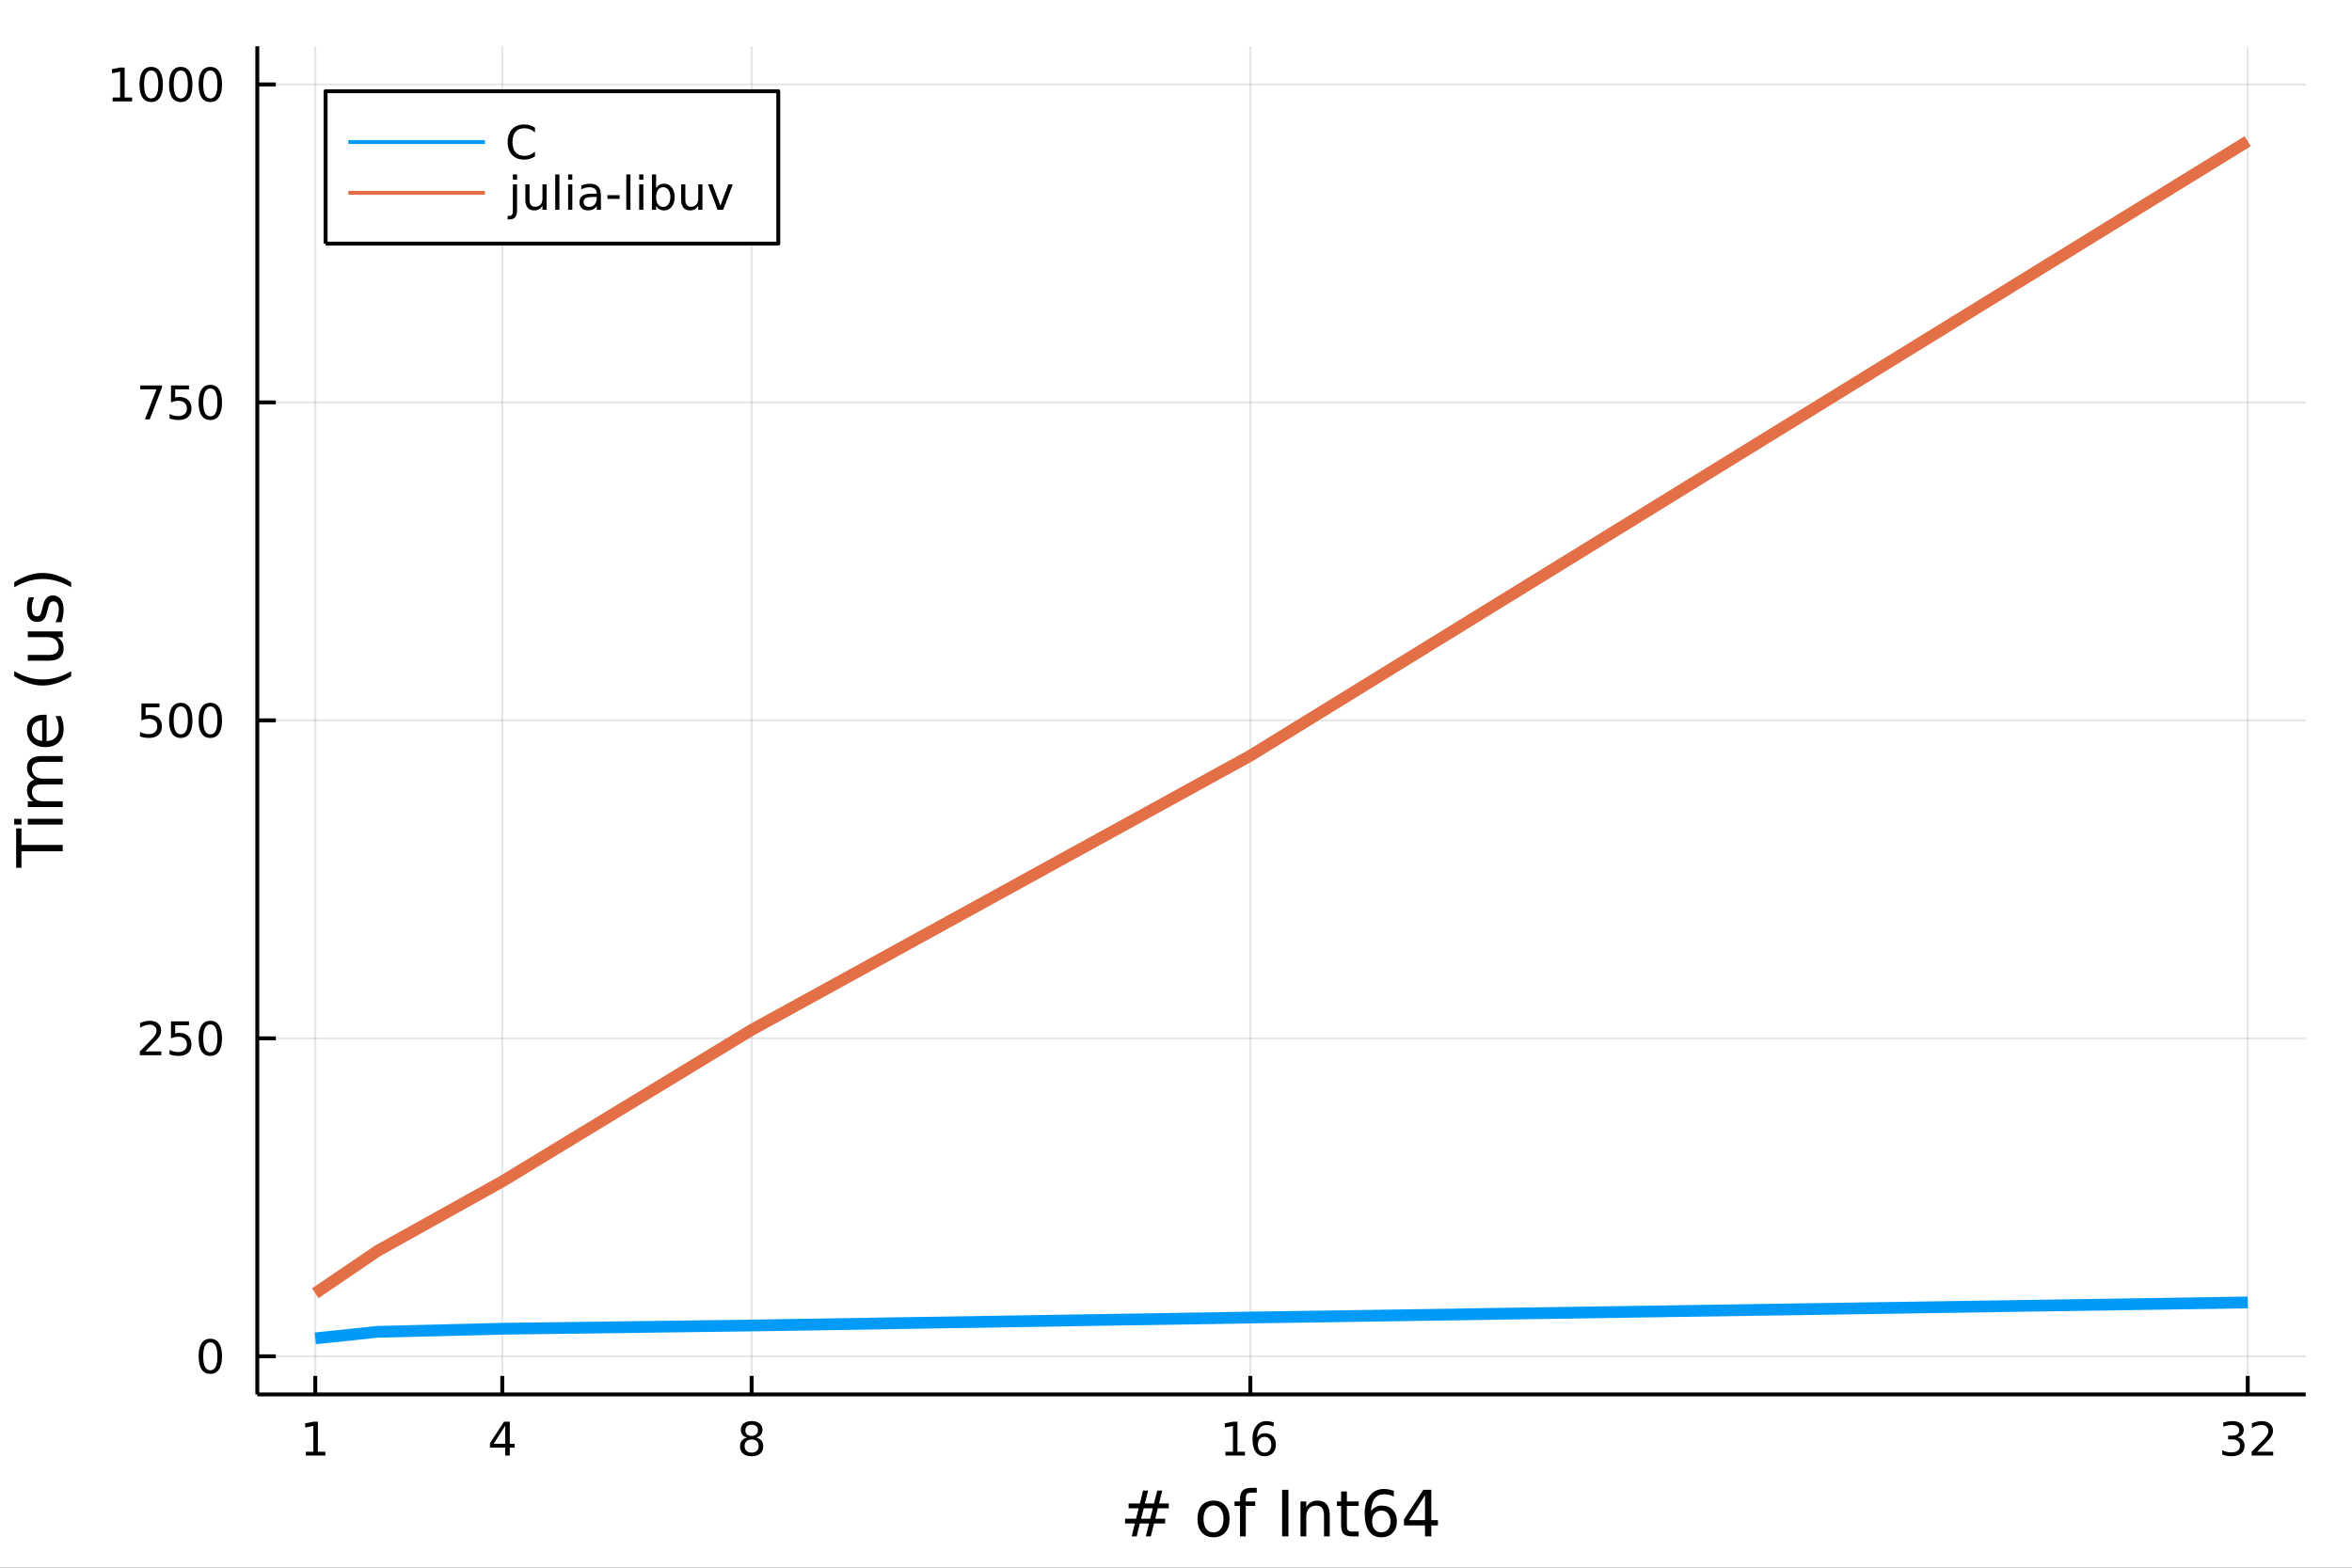 <?xml version="1.0" encoding="utf-8"?>
<svg xmlns="http://www.w3.org/2000/svg" xmlns:xlink="http://www.w3.org/1999/xlink" width="600" height="400" viewBox="0 0 2400 1600">
<rect x="0" y="0" width="2400" height="1600" fill="#333333" stroke="none"/>
<defs>
  <clipPath id="clip530">
    <rect x="0" y="0" width="2400" height="1600"/>
  </clipPath>
</defs>
<path clip-path="url(#clip530)" d="
M0 1600 L2400 1600 L2400 0 L0 0  Z
  " fill="#ffffff" fill-rule="evenodd" fill-opacity="1"/>
<defs>
  <clipPath id="clip531">
    <rect x="480" y="0" width="1681" height="1600"/>
  </clipPath>
</defs>
<path clip-path="url(#clip530)" d="
M262.551 1423.18 L2352.76 1423.18 L2352.76 47.244 L262.551 47.244  Z
  " fill="#ffffff" fill-rule="evenodd" fill-opacity="1"/>
<defs>
  <clipPath id="clip532">
    <rect x="262" y="47" width="2091" height="1377"/>
  </clipPath>
</defs>
<polyline clip-path="url(#clip532)" style="stroke:#000000; stroke-linecap:butt; stroke-linejoin:round; stroke-width:2; stroke-opacity:0.1; fill:none" points="
  321.708,1423.18 321.708,47.244 
  "/>
<polyline clip-path="url(#clip532)" style="stroke:#000000; stroke-linecap:butt; stroke-linejoin:round; stroke-width:2; stroke-opacity:0.1; fill:none" points="
  512.536,1423.18 512.536,47.244 
  "/>
<polyline clip-path="url(#clip532)" style="stroke:#000000; stroke-linecap:butt; stroke-linejoin:round; stroke-width:2; stroke-opacity:0.1; fill:none" points="
  766.974,1423.18 766.974,47.244 
  "/>
<polyline clip-path="url(#clip532)" style="stroke:#000000; stroke-linecap:butt; stroke-linejoin:round; stroke-width:2; stroke-opacity:0.1; fill:none" points="
  1275.85,1423.18 1275.85,47.244 
  "/>
<polyline clip-path="url(#clip532)" style="stroke:#000000; stroke-linecap:butt; stroke-linejoin:round; stroke-width:2; stroke-opacity:0.1; fill:none" points="
  2293.6,1423.18 2293.6,47.244 
  "/>
<polyline clip-path="url(#clip530)" style="stroke:#000000; stroke-linecap:butt; stroke-linejoin:round; stroke-width:4; stroke-opacity:1; fill:none" points="
  262.551,1423.18 2352.76,1423.18 
  "/>
<polyline clip-path="url(#clip530)" style="stroke:#000000; stroke-linecap:butt; stroke-linejoin:round; stroke-width:4; stroke-opacity:1; fill:none" points="
  321.708,1423.18 321.708,1404.28 
  "/>
<polyline clip-path="url(#clip530)" style="stroke:#000000; stroke-linecap:butt; stroke-linejoin:round; stroke-width:4; stroke-opacity:1; fill:none" points="
  512.536,1423.18 512.536,1404.28 
  "/>
<polyline clip-path="url(#clip530)" style="stroke:#000000; stroke-linecap:butt; stroke-linejoin:round; stroke-width:4; stroke-opacity:1; fill:none" points="
  766.974,1423.18 766.974,1404.28 
  "/>
<polyline clip-path="url(#clip530)" style="stroke:#000000; stroke-linecap:butt; stroke-linejoin:round; stroke-width:4; stroke-opacity:1; fill:none" points="
  1275.85,1423.18 1275.85,1404.28 
  "/>
<polyline clip-path="url(#clip530)" style="stroke:#000000; stroke-linecap:butt; stroke-linejoin:round; stroke-width:4; stroke-opacity:1; fill:none" points="
  2293.6,1423.18 2293.6,1404.28 
  "/>
<path clip-path="url(#clip530)" d="M312.09 1481.64 L319.729 1481.64 L319.729 1455.28 L311.419 1456.95 L311.419 1452.69 L319.683 1451.02 L324.358 1451.02 L324.358 1481.64 L331.997 1481.64 L331.997 1485.58 L312.09 1485.58 L312.09 1481.64 Z" fill="#000000" fill-rule="evenodd" fill-opacity="1" /><path clip-path="url(#clip530)" d="M515.545 1455.09 L503.74 1473.54 L515.545 1473.54 L515.545 1455.09 M514.319 1451.02 L520.198 1451.02 L520.198 1473.54 L525.129 1473.54 L525.129 1477.43 L520.198 1477.43 L520.198 1485.58 L515.545 1485.58 L515.545 1477.43 L499.944 1477.43 L499.944 1472.92 L514.319 1451.02 Z" fill="#000000" fill-rule="evenodd" fill-opacity="1" /><path clip-path="url(#clip530)" d="M766.974 1469.17 Q763.64 1469.17 761.719 1470.95 Q759.821 1472.73 759.821 1475.86 Q759.821 1478.98 761.719 1480.77 Q763.64 1482.55 766.974 1482.55 Q770.307 1482.55 772.228 1480.77 Q774.15 1478.96 774.15 1475.86 Q774.15 1472.73 772.228 1470.95 Q770.33 1469.17 766.974 1469.17 M762.298 1467.18 Q759.289 1466.44 757.599 1464.38 Q755.932 1462.32 755.932 1459.35 Q755.932 1455.21 758.872 1452.8 Q761.835 1450.39 766.974 1450.39 Q772.136 1450.39 775.076 1452.8 Q778.015 1455.21 778.015 1459.35 Q778.015 1462.32 776.326 1464.38 Q774.659 1466.44 771.673 1467.18 Q775.052 1467.96 776.927 1470.26 Q778.826 1472.55 778.826 1475.86 Q778.826 1480.88 775.747 1483.57 Q772.691 1486.25 766.974 1486.25 Q761.256 1486.25 758.177 1483.57 Q755.122 1480.88 755.122 1475.86 Q755.122 1472.55 757.02 1470.26 Q758.918 1467.96 762.298 1467.18 M760.585 1459.79 Q760.585 1462.48 762.252 1463.98 Q763.941 1465.49 766.974 1465.49 Q769.983 1465.49 771.673 1463.98 Q773.386 1462.48 773.386 1459.79 Q773.386 1457.11 771.673 1455.6 Q769.983 1454.1 766.974 1454.1 Q763.941 1454.1 762.252 1455.6 Q760.585 1457.11 760.585 1459.79 Z" fill="#000000" fill-rule="evenodd" fill-opacity="1" /><path clip-path="url(#clip530)" d="M1250.46 1481.64 L1258.09 1481.64 L1258.09 1455.28 L1249.78 1456.95 L1249.78 1452.69 L1258.05 1451.02 L1262.72 1451.02 L1262.72 1481.64 L1270.36 1481.64 L1270.36 1485.58 L1250.46 1485.58 L1250.46 1481.64 Z" fill="#000000" fill-rule="evenodd" fill-opacity="1" /><path clip-path="url(#clip530)" d="M1290.39 1466.44 Q1287.24 1466.44 1285.39 1468.59 Q1283.56 1470.74 1283.56 1474.49 Q1283.56 1478.22 1285.39 1480.39 Q1287.24 1482.55 1290.39 1482.55 Q1293.53 1482.55 1295.36 1480.39 Q1297.21 1478.22 1297.21 1474.49 Q1297.21 1470.74 1295.36 1468.59 Q1293.53 1466.44 1290.39 1466.44 M1299.67 1451.78 L1299.67 1456.04 Q1297.91 1455.21 1296.1 1454.77 Q1294.32 1454.33 1292.56 1454.33 Q1287.93 1454.33 1285.48 1457.45 Q1283.05 1460.58 1282.7 1466.9 Q1284.07 1464.89 1286.13 1463.82 Q1288.19 1462.73 1290.66 1462.73 Q1295.87 1462.73 1298.88 1465.9 Q1301.91 1469.05 1301.91 1474.49 Q1301.91 1479.82 1298.77 1483.03 Q1295.62 1486.25 1290.39 1486.25 Q1284.39 1486.25 1281.22 1481.67 Q1278.05 1477.06 1278.05 1468.33 Q1278.05 1460.14 1281.94 1455.28 Q1285.83 1450.39 1292.38 1450.39 Q1294.14 1450.39 1295.92 1450.74 Q1297.72 1451.09 1299.67 1451.78 Z" fill="#000000" fill-rule="evenodd" fill-opacity="1" /><path clip-path="url(#clip530)" d="M2283.24 1466.95 Q2286.6 1467.66 2288.47 1469.93 Q2290.37 1472.2 2290.37 1475.53 Q2290.37 1480.65 2286.85 1483.45 Q2283.33 1486.25 2276.85 1486.25 Q2274.68 1486.25 2272.36 1485.81 Q2270.07 1485.39 2267.62 1484.54 L2267.62 1480.02 Q2269.56 1481.16 2271.87 1481.74 Q2274.19 1482.32 2276.71 1482.32 Q2281.11 1482.32 2283.4 1480.58 Q2285.72 1478.84 2285.72 1475.53 Q2285.72 1472.48 2283.56 1470.77 Q2281.43 1469.03 2277.62 1469.03 L2273.59 1469.03 L2273.59 1465.19 L2277.8 1465.19 Q2281.25 1465.19 2283.08 1463.82 Q2284.91 1462.43 2284.91 1459.84 Q2284.91 1457.18 2283.01 1455.77 Q2281.13 1454.33 2277.62 1454.33 Q2275.69 1454.33 2273.5 1454.75 Q2271.3 1455.16 2268.66 1456.04 L2268.66 1451.88 Q2271.32 1451.14 2273.63 1450.77 Q2275.97 1450.39 2278.03 1450.39 Q2283.36 1450.39 2286.46 1452.83 Q2289.56 1455.23 2289.56 1459.35 Q2289.56 1462.22 2287.92 1464.21 Q2286.27 1466.18 2283.24 1466.95 Z" fill="#000000" fill-rule="evenodd" fill-opacity="1" /><path clip-path="url(#clip530)" d="M2303.26 1481.64 L2319.58 1481.64 L2319.58 1485.58 L2297.64 1485.58 L2297.64 1481.64 Q2300.3 1478.89 2304.88 1474.26 Q2309.49 1469.61 2310.67 1468.27 Q2312.92 1465.74 2313.8 1464.01 Q2314.7 1462.25 2314.7 1460.56 Q2314.7 1457.8 2312.75 1456.07 Q2310.83 1454.33 2307.73 1454.33 Q2305.53 1454.33 2303.08 1455.09 Q2300.65 1455.86 2297.87 1457.41 L2297.87 1452.69 Q2300.69 1451.55 2303.15 1450.97 Q2305.6 1450.39 2307.64 1450.39 Q2313.01 1450.39 2316.2 1453.08 Q2319.4 1455.77 2319.4 1460.26 Q2319.4 1462.39 2318.59 1464.31 Q2317.8 1466.2 2315.69 1468.8 Q2315.12 1469.47 2312.01 1472.69 Q2308.91 1475.88 2303.26 1481.64 Z" fill="#000000" fill-rule="evenodd" fill-opacity="1" /><path clip-path="url(#clip530)" d="M1176.33 1539.37 L1167.07 1539.37 L1164.39 1550 L1173.72 1550 L1176.33 1539.37 M1171.55 1521.26 L1168.24 1534.46 L1177.54 1534.46 L1180.88 1521.26 L1185.97 1521.26 L1182.69 1534.46 L1192.63 1534.46 L1192.63 1539.37 L1181.45 1539.37 L1178.84 1550 L1188.96 1550 L1188.96 1554.87 L1177.6 1554.87 L1174.29 1568.04 L1169.2 1568.04 L1172.48 1554.87 L1163.15 1554.87 L1159.87 1568.04 L1154.75 1568.04 L1158.06 1554.87 L1148.03 1554.87 L1148.03 1550 L1159.24 1550 L1161.91 1539.37 L1151.66 1539.37 L1151.66 1534.46 L1163.15 1534.46 L1166.4 1521.26 L1171.55 1521.26 Z" fill="#000000" fill-rule="evenodd" fill-opacity="1" /><path clip-path="url(#clip530)" d="M1238.3 1536.5 Q1233.59 1536.5 1230.85 1540.19 Q1228.11 1543.85 1228.11 1550.25 Q1228.11 1556.65 1230.82 1560.34 Q1233.56 1564 1238.3 1564 Q1242.98 1564 1245.72 1560.31 Q1248.45 1556.62 1248.45 1550.25 Q1248.45 1543.92 1245.72 1540.23 Q1242.98 1536.5 1238.3 1536.5 M1238.3 1531.54 Q1245.94 1531.54 1250.3 1536.5 Q1254.66 1541.47 1254.66 1550.25 Q1254.66 1559 1250.3 1564 Q1245.94 1568.97 1238.3 1568.97 Q1230.63 1568.97 1226.27 1564 Q1221.94 1559 1221.94 1550.25 Q1221.94 1541.47 1226.27 1536.5 Q1230.63 1531.54 1238.3 1531.54 Z" fill="#000000" fill-rule="evenodd" fill-opacity="1" /><path clip-path="url(#clip530)" d="M1282.41 1518.52 L1282.41 1523.39 L1276.81 1523.39 Q1273.66 1523.39 1272.42 1524.66 Q1271.21 1525.93 1271.21 1529.24 L1271.21 1532.4 L1280.85 1532.4 L1280.85 1536.95 L1271.21 1536.95 L1271.21 1568.04 L1265.32 1568.04 L1265.32 1536.95 L1259.72 1536.95 L1259.72 1532.4 L1265.32 1532.4 L1265.32 1529.91 Q1265.32 1523.96 1268.09 1521.26 Q1270.86 1518.52 1276.88 1518.52 L1282.41 1518.52 Z" fill="#000000" fill-rule="evenodd" fill-opacity="1" /><path clip-path="url(#clip530)" d="M1308.29 1520.52 L1314.72 1520.52 L1314.72 1568.04 L1308.29 1568.04 L1308.29 1520.52 Z" fill="#000000" fill-rule="evenodd" fill-opacity="1" /><path clip-path="url(#clip530)" d="M1356.89 1546.53 L1356.89 1568.04 L1351.04 1568.04 L1351.04 1546.72 Q1351.04 1541.66 1349.06 1539.14 Q1347.09 1536.63 1343.14 1536.63 Q1338.4 1536.63 1335.66 1539.65 Q1332.93 1542.68 1332.93 1547.9 L1332.93 1568.04 L1327.04 1568.04 L1327.04 1532.4 L1332.93 1532.4 L1332.93 1537.93 Q1335.03 1534.72 1337.86 1533.13 Q1340.72 1531.54 1344.45 1531.54 Q1350.59 1531.54 1353.74 1535.36 Q1356.89 1539.14 1356.89 1546.53 Z" fill="#000000" fill-rule="evenodd" fill-opacity="1" /><path clip-path="url(#clip530)" d="M1374.37 1522.27 L1374.37 1532.4 L1386.43 1532.4 L1386.43 1536.95 L1374.37 1536.95 L1374.37 1556.3 Q1374.37 1560.66 1375.54 1561.9 Q1376.75 1563.14 1380.41 1563.14 L1386.43 1563.14 L1386.43 1568.04 L1380.41 1568.04 Q1373.63 1568.04 1371.06 1565.53 Q1368.48 1562.98 1368.48 1556.3 L1368.48 1536.95 L1364.18 1536.95 L1364.18 1532.4 L1368.48 1532.4 L1368.48 1522.27 L1374.37 1522.27 Z" fill="#000000" fill-rule="evenodd" fill-opacity="1" /><path clip-path="url(#clip530)" d="M1409.5 1541.72 Q1405.18 1541.72 1402.63 1544.68 Q1400.12 1547.64 1400.12 1552.8 Q1400.12 1557.92 1402.63 1560.91 Q1405.18 1563.87 1409.5 1563.87 Q1413.83 1563.87 1416.35 1560.91 Q1418.89 1557.92 1418.89 1552.8 Q1418.89 1547.64 1416.35 1544.68 Q1413.83 1541.72 1409.5 1541.72 M1422.27 1521.57 L1422.27 1527.43 Q1419.85 1526.28 1417.37 1525.68 Q1414.92 1525.08 1412.5 1525.08 Q1406.13 1525.08 1402.76 1529.37 Q1399.42 1533.67 1398.94 1542.36 Q1400.82 1539.59 1403.65 1538.13 Q1406.48 1536.63 1409.89 1536.63 Q1417.05 1536.63 1421.19 1540.99 Q1425.36 1545.32 1425.36 1552.8 Q1425.36 1560.12 1421.03 1564.54 Q1416.7 1568.97 1409.5 1568.97 Q1401.26 1568.97 1396.9 1562.66 Q1392.54 1556.33 1392.54 1544.33 Q1392.54 1533.06 1397.89 1526.38 Q1403.23 1519.66 1412.24 1519.66 Q1414.66 1519.66 1417.11 1520.14 Q1419.59 1520.62 1422.27 1521.57 Z" fill="#000000" fill-rule="evenodd" fill-opacity="1" /><path clip-path="url(#clip530)" d="M1454.1 1526.13 L1437.86 1551.49 L1454.1 1551.49 L1454.1 1526.13 M1452.41 1520.52 L1460.49 1520.52 L1460.49 1551.49 L1467.27 1551.49 L1467.27 1556.84 L1460.49 1556.84 L1460.49 1568.04 L1454.1 1568.04 L1454.1 1556.84 L1432.64 1556.84 L1432.64 1550.63 L1452.41 1520.52 Z" fill="#000000" fill-rule="evenodd" fill-opacity="1" /><polyline clip-path="url(#clip532)" style="stroke:#000000; stroke-linecap:butt; stroke-linejoin:round; stroke-width:2; stroke-opacity:0.1; fill:none" points="
  262.551,1384.24 2352.76,1384.24 
  "/>
<polyline clip-path="url(#clip532)" style="stroke:#000000; stroke-linecap:butt; stroke-linejoin:round; stroke-width:2; stroke-opacity:0.1; fill:none" points="
  262.551,1059.73 2352.76,1059.73 
  "/>
<polyline clip-path="url(#clip532)" style="stroke:#000000; stroke-linecap:butt; stroke-linejoin:round; stroke-width:2; stroke-opacity:0.1; fill:none" points="
  262.551,735.212 2352.76,735.212 
  "/>
<polyline clip-path="url(#clip532)" style="stroke:#000000; stroke-linecap:butt; stroke-linejoin:round; stroke-width:2; stroke-opacity:0.1; fill:none" points="
  262.551,410.699 2352.76,410.699 
  "/>
<polyline clip-path="url(#clip532)" style="stroke:#000000; stroke-linecap:butt; stroke-linejoin:round; stroke-width:2; stroke-opacity:0.1; fill:none" points="
  262.551,86.186 2352.76,86.186 
  "/>
<polyline clip-path="url(#clip530)" style="stroke:#000000; stroke-linecap:butt; stroke-linejoin:round; stroke-width:4; stroke-opacity:1; fill:none" points="
  262.551,1423.18 262.551,47.244 
  "/>
<polyline clip-path="url(#clip530)" style="stroke:#000000; stroke-linecap:butt; stroke-linejoin:round; stroke-width:4; stroke-opacity:1; fill:none" points="
  262.551,1384.24 281.449,1384.24 
  "/>
<polyline clip-path="url(#clip530)" style="stroke:#000000; stroke-linecap:butt; stroke-linejoin:round; stroke-width:4; stroke-opacity:1; fill:none" points="
  262.551,1059.73 281.449,1059.73 
  "/>
<polyline clip-path="url(#clip530)" style="stroke:#000000; stroke-linecap:butt; stroke-linejoin:round; stroke-width:4; stroke-opacity:1; fill:none" points="
  262.551,735.212 281.449,735.212 
  "/>
<polyline clip-path="url(#clip530)" style="stroke:#000000; stroke-linecap:butt; stroke-linejoin:round; stroke-width:4; stroke-opacity:1; fill:none" points="
  262.551,410.699 281.449,410.699 
  "/>
<polyline clip-path="url(#clip530)" style="stroke:#000000; stroke-linecap:butt; stroke-linejoin:round; stroke-width:4; stroke-opacity:1; fill:none" points="
  262.551,86.186 281.449,86.186 
  "/>
<path clip-path="url(#clip530)" d="M214.607 1370.04 Q210.996 1370.04 209.167 1373.6 Q207.362 1377.14 207.362 1384.27 Q207.362 1391.38 209.167 1394.94 Q210.996 1398.49 214.607 1398.49 Q218.241 1398.49 220.047 1394.94 Q221.875 1391.38 221.875 1384.27 Q221.875 1377.14 220.047 1373.6 Q218.241 1370.04 214.607 1370.04 M214.607 1366.33 Q220.417 1366.33 223.473 1370.94 Q226.551 1375.52 226.551 1384.27 Q226.551 1393 223.473 1397.61 Q220.417 1402.19 214.607 1402.19 Q208.797 1402.19 205.718 1397.61 Q202.662 1393 202.662 1384.27 Q202.662 1375.52 205.718 1370.94 Q208.797 1366.33 214.607 1366.33 Z" fill="#000000" fill-rule="evenodd" fill-opacity="1" /><path clip-path="url(#clip530)" d="M148.311 1073.07 L164.63 1073.07 L164.63 1077.01 L142.686 1077.01 L142.686 1073.07 Q145.348 1070.32 149.931 1065.69 Q154.538 1061.03 155.718 1059.69 Q157.964 1057.17 158.843 1055.43 Q159.746 1053.67 159.746 1051.98 Q159.746 1049.23 157.802 1047.49 Q155.88 1045.76 152.778 1045.76 Q150.579 1045.76 148.126 1046.52 Q145.695 1047.28 142.917 1048.83 L142.917 1044.11 Q145.741 1042.98 148.195 1042.4 Q150.649 1041.82 152.686 1041.82 Q158.056 1041.82 161.251 1044.51 Q164.445 1047.19 164.445 1051.68 Q164.445 1053.81 163.635 1055.73 Q162.848 1057.63 160.741 1060.22 Q160.163 1060.89 157.061 1064.11 Q153.959 1067.31 148.311 1073.07 Z" fill="#000000" fill-rule="evenodd" fill-opacity="1" /><path clip-path="url(#clip530)" d="M174.491 1042.45 L192.848 1042.45 L192.848 1046.38 L178.774 1046.38 L178.774 1054.85 Q179.792 1054.51 180.811 1054.34 Q181.829 1054.16 182.848 1054.16 Q188.635 1054.16 192.014 1057.33 Q195.394 1060.5 195.394 1065.92 Q195.394 1071.5 191.922 1074.6 Q188.45 1077.68 182.13 1077.68 Q179.954 1077.68 177.686 1077.31 Q175.44 1076.94 173.033 1076.19 L173.033 1071.5 Q175.116 1072.63 177.339 1073.19 Q179.561 1073.74 182.038 1073.74 Q186.042 1073.74 188.38 1071.63 Q190.718 1069.53 190.718 1065.92 Q190.718 1062.31 188.38 1060.2 Q186.042 1058.09 182.038 1058.09 Q180.163 1058.09 178.288 1058.51 Q176.436 1058.93 174.491 1059.81 L174.491 1042.45 Z" fill="#000000" fill-rule="evenodd" fill-opacity="1" /><path clip-path="url(#clip530)" d="M214.607 1045.52 Q210.996 1045.52 209.167 1049.09 Q207.362 1052.63 207.362 1059.76 Q207.362 1066.87 209.167 1070.43 Q210.996 1073.97 214.607 1073.97 Q218.241 1073.97 220.047 1070.43 Q221.875 1066.87 221.875 1059.76 Q221.875 1052.63 220.047 1049.09 Q218.241 1045.52 214.607 1045.52 M214.607 1041.82 Q220.417 1041.82 223.473 1046.43 Q226.551 1051.01 226.551 1059.76 Q226.551 1068.49 223.473 1073.09 Q220.417 1077.68 214.607 1077.68 Q208.797 1077.68 205.718 1073.09 Q202.662 1068.49 202.662 1059.76 Q202.662 1051.01 205.718 1046.43 Q208.797 1041.82 214.607 1041.82 Z" fill="#000000" fill-rule="evenodd" fill-opacity="1" /><path clip-path="url(#clip530)" d="M144.329 717.932 L162.686 717.932 L162.686 721.867 L148.612 721.867 L148.612 730.339 Q149.63 729.992 150.649 729.83 Q151.667 729.645 152.686 729.645 Q158.473 729.645 161.852 732.816 Q165.232 735.987 165.232 741.404 Q165.232 746.983 161.76 750.085 Q158.288 753.163 151.968 753.163 Q149.792 753.163 147.524 752.793 Q145.279 752.423 142.871 751.682 L142.871 746.983 Q144.954 748.117 147.177 748.673 Q149.399 749.228 151.876 749.228 Q155.88 749.228 158.218 747.122 Q160.556 745.015 160.556 741.404 Q160.556 737.793 158.218 735.687 Q155.88 733.58 151.876 733.58 Q150.001 733.58 148.126 733.997 Q146.274 734.413 144.329 735.293 L144.329 717.932 Z" fill="#000000" fill-rule="evenodd" fill-opacity="1" /><path clip-path="url(#clip530)" d="M184.445 721.011 Q180.834 721.011 179.005 724.575 Q177.2 728.117 177.2 735.247 Q177.2 742.353 179.005 745.918 Q180.834 749.46 184.445 749.46 Q188.079 749.46 189.885 745.918 Q191.713 742.353 191.713 735.247 Q191.713 728.117 189.885 724.575 Q188.079 721.011 184.445 721.011 M184.445 717.307 Q190.255 717.307 193.311 721.913 Q196.389 726.497 196.389 735.247 Q196.389 743.973 193.311 748.58 Q190.255 753.163 184.445 753.163 Q178.635 753.163 175.556 748.58 Q172.501 743.973 172.501 735.247 Q172.501 726.497 175.556 721.913 Q178.635 717.307 184.445 717.307 Z" fill="#000000" fill-rule="evenodd" fill-opacity="1" /><path clip-path="url(#clip530)" d="M214.607 721.011 Q210.996 721.011 209.167 724.575 Q207.362 728.117 207.362 735.247 Q207.362 742.353 209.167 745.918 Q210.996 749.46 214.607 749.46 Q218.241 749.46 220.047 745.918 Q221.875 742.353 221.875 735.247 Q221.875 728.117 220.047 724.575 Q218.241 721.011 214.607 721.011 M214.607 717.307 Q220.417 717.307 223.473 721.913 Q226.551 726.497 226.551 735.247 Q226.551 743.973 223.473 748.58 Q220.417 753.163 214.607 753.163 Q208.797 753.163 205.718 748.58 Q202.662 743.973 202.662 735.247 Q202.662 726.497 205.718 721.913 Q208.797 717.307 214.607 717.307 Z" fill="#000000" fill-rule="evenodd" fill-opacity="1" /><path clip-path="url(#clip530)" d="M143.103 393.419 L165.325 393.419 L165.325 395.41 L152.778 427.979 L147.894 427.979 L159.7 397.354 L143.103 397.354 L143.103 393.419 Z" fill="#000000" fill-rule="evenodd" fill-opacity="1" /><path clip-path="url(#clip530)" d="M174.491 393.419 L192.848 393.419 L192.848 397.354 L178.774 397.354 L178.774 405.826 Q179.792 405.479 180.811 405.317 Q181.829 405.132 182.848 405.132 Q188.635 405.132 192.014 408.303 Q195.394 411.474 195.394 416.891 Q195.394 422.47 191.922 425.571 Q188.45 428.65 182.13 428.65 Q179.954 428.65 177.686 428.28 Q175.44 427.909 173.033 427.169 L173.033 422.47 Q175.116 423.604 177.339 424.159 Q179.561 424.715 182.038 424.715 Q186.042 424.715 188.38 422.608 Q190.718 420.502 190.718 416.891 Q190.718 413.28 188.38 411.173 Q186.042 409.067 182.038 409.067 Q180.163 409.067 178.288 409.484 Q176.436 409.9 174.491 410.78 L174.491 393.419 Z" fill="#000000" fill-rule="evenodd" fill-opacity="1" /><path clip-path="url(#clip530)" d="M214.607 396.498 Q210.996 396.498 209.167 400.062 Q207.362 403.604 207.362 410.734 Q207.362 417.84 209.167 421.405 Q210.996 424.946 214.607 424.946 Q218.241 424.946 220.047 421.405 Q221.875 417.84 221.875 410.734 Q221.875 403.604 220.047 400.062 Q218.241 396.498 214.607 396.498 M214.607 392.794 Q220.417 392.794 223.473 397.4 Q226.551 401.984 226.551 410.734 Q226.551 419.46 223.473 424.067 Q220.417 428.65 214.607 428.65 Q208.797 428.65 205.718 424.067 Q202.662 419.46 202.662 410.734 Q202.662 401.984 205.718 397.4 Q208.797 392.794 214.607 392.794 Z" fill="#000000" fill-rule="evenodd" fill-opacity="1" /><path clip-path="url(#clip530)" d="M114.931 99.531 L122.57 99.531 L122.57 73.165 L114.26 74.832 L114.26 70.572 L122.524 68.906 L127.2 68.906 L127.2 99.531 L134.839 99.531 L134.839 103.466 L114.931 103.466 L114.931 99.531 Z" fill="#000000" fill-rule="evenodd" fill-opacity="1" /><path clip-path="url(#clip530)" d="M154.283 71.984 Q150.672 71.984 148.843 75.549 Q147.038 79.091 147.038 86.22 Q147.038 93.327 148.843 96.892 Q150.672 100.433 154.283 100.433 Q157.917 100.433 159.723 96.892 Q161.552 93.327 161.552 86.22 Q161.552 79.091 159.723 75.549 Q157.917 71.984 154.283 71.984 M154.283 68.281 Q160.093 68.281 163.149 72.887 Q166.227 77.47 166.227 86.22 Q166.227 94.947 163.149 99.554 Q160.093 104.137 154.283 104.137 Q148.473 104.137 145.394 99.554 Q142.339 94.947 142.339 86.22 Q142.339 77.47 145.394 72.887 Q148.473 68.281 154.283 68.281 Z" fill="#000000" fill-rule="evenodd" fill-opacity="1" /><path clip-path="url(#clip530)" d="M184.445 71.984 Q180.834 71.984 179.005 75.549 Q177.2 79.091 177.2 86.22 Q177.2 93.327 179.005 96.892 Q180.834 100.433 184.445 100.433 Q188.079 100.433 189.885 96.892 Q191.713 93.327 191.713 86.22 Q191.713 79.091 189.885 75.549 Q188.079 71.984 184.445 71.984 M184.445 68.281 Q190.255 68.281 193.311 72.887 Q196.389 77.47 196.389 86.22 Q196.389 94.947 193.311 99.554 Q190.255 104.137 184.445 104.137 Q178.635 104.137 175.556 99.554 Q172.501 94.947 172.501 86.22 Q172.501 77.47 175.556 72.887 Q178.635 68.281 184.445 68.281 Z" fill="#000000" fill-rule="evenodd" fill-opacity="1" /><path clip-path="url(#clip530)" d="M214.607 71.984 Q210.996 71.984 209.167 75.549 Q207.362 79.091 207.362 86.22 Q207.362 93.327 209.167 96.892 Q210.996 100.433 214.607 100.433 Q218.241 100.433 220.047 96.892 Q221.875 93.327 221.875 86.22 Q221.875 79.091 220.047 75.549 Q218.241 71.984 214.607 71.984 M214.607 68.281 Q220.417 68.281 223.473 72.887 Q226.551 77.47 226.551 86.22 Q226.551 94.947 223.473 99.554 Q220.417 104.137 214.607 104.137 Q208.797 104.137 205.718 99.554 Q202.662 94.947 202.662 86.22 Q202.662 77.47 205.718 72.887 Q208.797 68.281 214.607 68.281 Z" fill="#000000" fill-rule="evenodd" fill-opacity="1" /><path clip-path="url(#clip530)" d="M16.484 885.697 L16.484 845.498 L21.895 845.498 L21.895 862.367 L64.004 862.367 L64.004 868.828 L21.895 868.828 L21.895 885.697 L16.484 885.697 Z" fill="#000000" fill-rule="evenodd" fill-opacity="1" /><path clip-path="url(#clip530)" d="M28.356 841.551 L28.356 835.695 L64.004 835.695 L64.004 841.551 L28.356 841.551 M14.479 841.551 L14.479 835.695 L21.895 835.695 L21.895 841.551 L14.479 841.551 Z" fill="#000000" fill-rule="evenodd" fill-opacity="1" /><path clip-path="url(#clip530)" d="M35.199 795.686 Q31.253 793.49 29.375 790.434 Q27.497 787.379 27.497 783.241 Q27.497 777.671 31.412 774.648 Q35.295 771.624 42.488 771.624 L64.004 771.624 L64.004 777.512 L42.679 777.512 Q37.555 777.512 35.072 779.326 Q32.589 781.141 32.589 784.864 Q32.589 789.416 35.613 792.058 Q38.637 794.699 43.857 794.699 L64.004 794.699 L64.004 800.588 L42.679 800.588 Q37.523 800.588 35.072 802.402 Q32.589 804.216 32.589 808.004 Q32.589 812.492 35.645 815.133 Q38.669 817.775 43.857 817.775 L64.004 817.775 L64.004 823.663 L28.356 823.663 L28.356 817.775 L33.894 817.775 Q30.616 815.77 29.056 812.969 Q27.497 810.168 27.497 806.317 Q27.497 802.434 29.47 799.728 Q31.444 796.991 35.199 795.686 Z" fill="#000000" fill-rule="evenodd" fill-opacity="1" /><path clip-path="url(#clip530)" d="M44.716 729.451 L47.581 729.451 L47.581 756.378 Q53.628 755.996 56.811 752.749 Q59.962 749.471 59.962 743.647 Q59.962 740.273 59.134 737.122 Q58.307 733.939 56.652 730.82 L62.19 730.82 Q63.527 733.971 64.227 737.281 Q64.927 740.591 64.927 743.997 Q64.927 752.527 59.962 757.524 Q54.997 762.489 46.53 762.489 Q37.777 762.489 32.653 757.778 Q27.497 753.036 27.497 745.015 Q27.497 737.822 32.144 733.652 Q36.759 729.451 44.716 729.451 M42.997 735.307 Q38.191 735.371 35.327 738.013 Q32.462 740.623 32.462 744.951 Q32.462 749.853 35.231 752.813 Q38 755.741 43.029 756.187 L42.997 735.307 Z" fill="#000000" fill-rule="evenodd" fill-opacity="1" /><path clip-path="url(#clip530)" d="M14.543 685.05 Q21.863 689.315 29.025 691.384 Q36.186 693.453 43.538 693.453 Q50.891 693.453 58.116 691.384 Q65.309 689.283 72.598 685.05 L72.598 690.143 Q65.118 694.917 57.893 697.304 Q50.668 699.659 43.538 699.659 Q36.441 699.659 29.247 697.304 Q22.054 694.949 14.543 690.143 L14.543 685.05 Z" fill="#000000" fill-rule="evenodd" fill-opacity="1" /><path clip-path="url(#clip530)" d="M49.936 674.292 L28.356 674.292 L28.356 668.436 L49.713 668.436 Q54.774 668.436 57.32 666.462 Q59.835 664.489 59.835 660.542 Q59.835 655.8 56.811 653.063 Q53.787 650.293 48.567 650.293 L28.356 650.293 L28.356 644.437 L64.004 644.437 L64.004 650.293 L58.53 650.293 Q61.776 652.426 63.368 655.259 Q64.927 658.06 64.927 661.784 Q64.927 667.926 61.108 671.109 Q57.288 674.292 49.936 674.292 M27.497 659.556 L27.497 659.556 Z" fill="#000000" fill-rule="evenodd" fill-opacity="1" /><path clip-path="url(#clip530)" d="M29.407 609.648 L34.945 609.648 Q33.672 612.131 33.035 614.805 Q32.398 617.478 32.398 620.343 Q32.398 624.703 33.735 626.899 Q35.072 629.064 37.746 629.064 Q39.783 629.064 40.96 627.504 Q42.106 625.945 43.157 621.234 L43.602 619.229 Q44.939 612.99 47.39 610.38 Q49.809 607.739 54.169 607.739 Q59.134 607.739 62.031 611.685 Q64.927 615.6 64.927 622.475 Q64.927 625.34 64.354 628.459 Q63.813 631.546 62.699 634.984 L56.652 634.984 Q58.339 631.737 59.198 628.586 Q60.026 625.435 60.026 622.348 Q60.026 618.21 58.625 615.982 Q57.193 613.754 54.615 613.754 Q52.228 613.754 50.955 615.378 Q49.681 616.969 48.504 622.412 L48.026 624.449 Q46.88 629.891 44.525 632.31 Q42.138 634.729 38 634.729 Q32.971 634.729 30.234 631.164 Q27.497 627.6 27.497 621.043 Q27.497 617.797 27.974 614.932 Q28.452 612.067 29.407 609.648 Z" fill="#000000" fill-rule="evenodd" fill-opacity="1" /><path clip-path="url(#clip530)" d="M14.543 599.336 L14.543 594.243 Q22.054 589.469 29.247 587.114 Q36.441 584.727 43.538 584.727 Q50.668 584.727 57.893 587.114 Q65.118 589.469 72.598 594.243 L72.598 599.336 Q65.309 595.103 58.116 593.034 Q50.891 590.933 43.538 590.933 Q36.186 590.933 29.025 593.034 Q21.863 595.103 14.543 599.336 Z" fill="#000000" fill-rule="evenodd" fill-opacity="1" /><polyline clip-path="url(#clip532)" style="stroke:#009af9; stroke-linecap:butt; stroke-linejoin:round; stroke-width:12; stroke-opacity:1; fill:none" points="
  321.708,1365.93 385.317,1359.26 512.536,1356.13 766.974,1352.82 1275.85,1344.7 2293.6,1329.29 
  "/>
<polyline clip-path="url(#clip532)" style="stroke:#e26f46; stroke-linecap:butt; stroke-linejoin:round; stroke-width:12; stroke-opacity:1; fill:none" points="
  321.708,1319.93 385.317,1276.66 512.536,1205.76 766.974,1051.13 1275.85,771.26 2293.6,144.111 
  "/>
<path clip-path="url(#clip530)" d="
M332.225 248.629 L794.168 248.629 L794.168 93.109 L332.225 93.109  Z
  " fill="#ffffff" fill-rule="evenodd" fill-opacity="1"/>
<polyline clip-path="url(#clip530)" style="stroke:#000000; stroke-linecap:butt; stroke-linejoin:round; stroke-width:4; stroke-opacity:1; fill:none" points="
  332.225,248.629 794.168,248.629 794.168,93.109 332.225,93.109 332.225,248.629 
  "/>
<polyline clip-path="url(#clip530)" style="stroke:#009af9; stroke-linecap:butt; stroke-linejoin:round; stroke-width:4; stroke-opacity:1; fill:none" points="
  355.449,144.949 494.796,144.949 
  "/>
<path clip-path="url(#clip530)" d="M545.891 130.331 L545.891 135.261 Q543.53 133.062 540.845 131.974 Q538.183 130.886 535.173 130.886 Q529.247 130.886 526.099 134.52 Q522.951 138.132 522.951 144.983 Q522.951 151.812 526.099 155.446 Q529.247 159.057 535.173 159.057 Q538.183 159.057 540.845 157.969 Q543.53 156.881 545.891 154.682 L545.891 159.567 Q543.437 161.233 540.683 162.067 Q537.951 162.9 534.896 162.9 Q527.048 162.9 522.535 158.108 Q518.021 153.293 518.021 144.983 Q518.021 136.65 522.535 131.858 Q527.048 127.044 534.896 127.044 Q537.997 127.044 540.729 127.877 Q543.484 128.687 545.891 130.331 Z" fill="#000000" fill-rule="evenodd" fill-opacity="1" /><polyline clip-path="url(#clip530)" style="stroke:#e26f46; stroke-linecap:butt; stroke-linejoin:round; stroke-width:4; stroke-opacity:1; fill:none" points="
  355.449,196.789 494.796,196.789 
  "/>
<path clip-path="url(#clip530)" d="M523.345 188.143 L527.604 188.143 L527.604 214.532 Q527.604 219.485 525.706 221.707 Q523.831 223.93 519.641 223.93 L518.021 223.93 L518.021 220.319 L519.155 220.319 Q521.585 220.319 522.465 219.184 Q523.345 218.073 523.345 214.532 L523.345 188.143 M523.345 178.05 L527.604 178.05 L527.604 183.444 L523.345 183.444 L523.345 178.05 Z" fill="#000000" fill-rule="evenodd" fill-opacity="1" /><path clip-path="url(#clip530)" d="M536.076 203.837 L536.076 188.143 L540.335 188.143 L540.335 203.675 Q540.335 207.356 541.771 209.208 Q543.206 211.036 546.076 211.036 Q549.525 211.036 551.516 208.837 Q553.53 206.638 553.53 202.842 L553.53 188.143 L557.789 188.143 L557.789 214.069 L553.53 214.069 L553.53 210.087 Q551.979 212.448 549.919 213.606 Q547.882 214.74 545.173 214.74 Q540.706 214.74 538.391 211.962 Q536.076 209.184 536.076 203.837 M546.794 187.518 L546.794 187.518 Z" fill="#000000" fill-rule="evenodd" fill-opacity="1" /><path clip-path="url(#clip530)" d="M566.562 178.05 L570.821 178.05 L570.821 214.069 L566.562 214.069 L566.562 178.05 Z" fill="#000000" fill-rule="evenodd" fill-opacity="1" /><path clip-path="url(#clip530)" d="M579.733 188.143 L583.993 188.143 L583.993 214.069 L579.733 214.069 L579.733 188.143 M579.733 178.05 L583.993 178.05 L583.993 183.444 L579.733 183.444 L579.733 178.05 Z" fill="#000000" fill-rule="evenodd" fill-opacity="1" /><path clip-path="url(#clip530)" d="M604.687 201.036 Q599.525 201.036 597.534 202.217 Q595.543 203.397 595.543 206.245 Q595.543 208.513 597.025 209.856 Q598.53 211.175 601.099 211.175 Q604.641 211.175 606.77 208.675 Q608.923 206.152 608.923 201.985 L608.923 201.036 L604.687 201.036 M613.182 199.277 L613.182 214.069 L608.923 214.069 L608.923 210.133 Q607.465 212.495 605.289 213.629 Q603.113 214.74 599.965 214.74 Q595.983 214.74 593.622 212.518 Q591.284 210.272 591.284 206.522 Q591.284 202.147 594.201 199.925 Q597.141 197.703 602.951 197.703 L608.923 197.703 L608.923 197.286 Q608.923 194.347 606.979 192.749 Q605.057 191.129 601.562 191.129 Q599.34 191.129 597.233 191.661 Q595.127 192.194 593.182 193.259 L593.182 189.323 Q595.52 188.421 597.719 187.981 Q599.918 187.518 602.002 187.518 Q607.627 187.518 610.404 190.434 Q613.182 193.351 613.182 199.277 Z" fill="#000000" fill-rule="evenodd" fill-opacity="1" /><path clip-path="url(#clip530)" d="M619.803 199.184 L632.279 199.184 L632.279 202.981 L619.803 202.981 L619.803 199.184 Z" fill="#000000" fill-rule="evenodd" fill-opacity="1" /><path clip-path="url(#clip530)" d="M639.062 178.05 L643.321 178.05 L643.321 214.069 L639.062 214.069 L639.062 178.05 Z" fill="#000000" fill-rule="evenodd" fill-opacity="1" /><path clip-path="url(#clip530)" d="M652.233 188.143 L656.492 188.143 L656.492 214.069 L652.233 214.069 L652.233 188.143 M652.233 178.05 L656.492 178.05 L656.492 183.444 L652.233 183.444 L652.233 178.05 Z" fill="#000000" fill-rule="evenodd" fill-opacity="1" /><path clip-path="url(#clip530)" d="M684.015 201.129 Q684.015 196.43 682.071 193.768 Q680.149 191.083 676.77 191.083 Q673.39 191.083 671.446 193.768 Q669.525 196.43 669.525 201.129 Q669.525 205.828 671.446 208.513 Q673.39 211.175 676.77 211.175 Q680.149 211.175 682.071 208.513 Q684.015 205.828 684.015 201.129 M669.525 192.078 Q670.867 189.763 672.904 188.652 Q674.964 187.518 677.811 187.518 Q682.534 187.518 685.473 191.268 Q688.436 195.018 688.436 201.129 Q688.436 207.24 685.473 210.99 Q682.534 214.74 677.811 214.74 Q674.964 214.74 672.904 213.629 Q670.867 212.495 669.525 210.18 L669.525 214.069 L665.242 214.069 L665.242 178.05 L669.525 178.05 L669.525 192.078 Z" fill="#000000" fill-rule="evenodd" fill-opacity="1" /><path clip-path="url(#clip530)" d="M695.057 203.837 L695.057 188.143 L699.316 188.143 L699.316 203.675 Q699.316 207.356 700.751 209.208 Q702.186 211.036 705.057 211.036 Q708.506 211.036 710.497 208.837 Q712.51 206.638 712.51 202.842 L712.51 188.143 L716.77 188.143 L716.77 214.069 L712.51 214.069 L712.51 210.087 Q710.959 212.448 708.899 213.606 Q706.862 214.74 704.154 214.74 Q699.686 214.74 697.372 211.962 Q695.057 209.184 695.057 203.837 M705.774 187.518 L705.774 187.518 Z" fill="#000000" fill-rule="evenodd" fill-opacity="1" /><path clip-path="url(#clip530)" d="M722.487 188.143 L727.001 188.143 L735.103 209.902 L743.205 188.143 L747.719 188.143 L737.996 214.069 L732.209 214.069 L722.487 188.143 Z" fill="#000000" fill-rule="evenodd" fill-opacity="1" /></svg>
